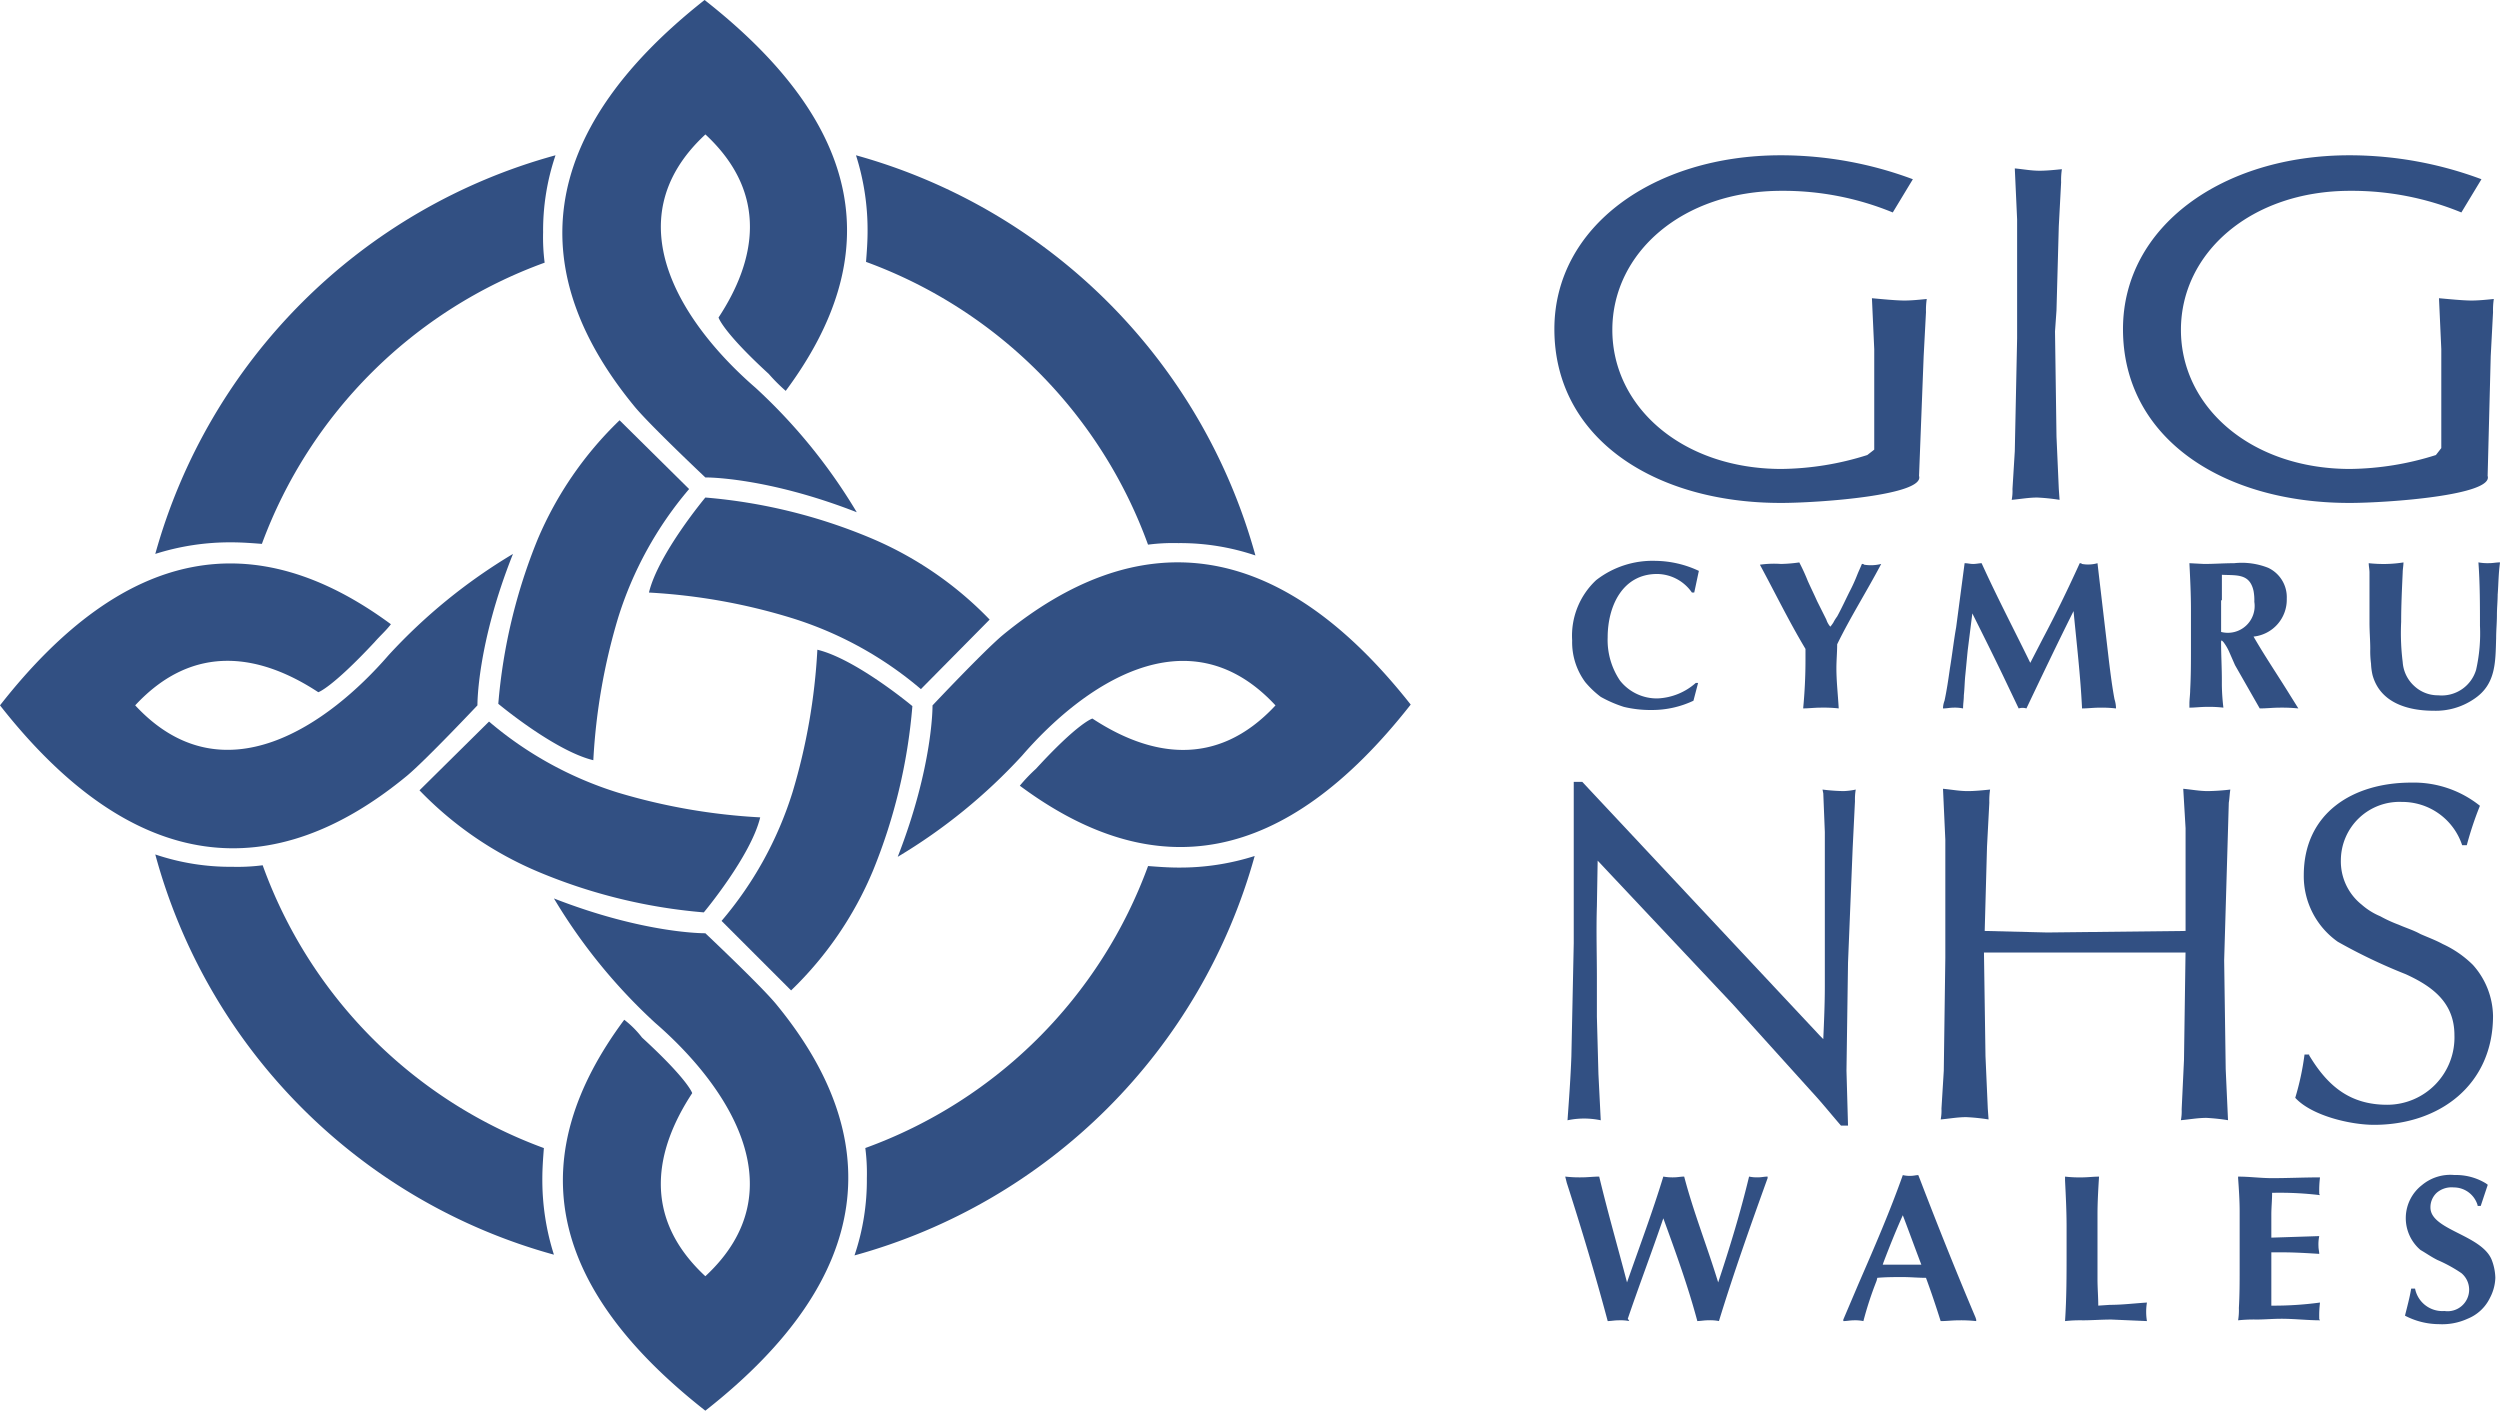 <svg xmlns="http://www.w3.org/2000/svg" viewBox="0 0 201.135 113.496">
  <defs>
    <style>
      .cls-1 {
        fill: #325083;
      }
    </style>
  </defs>
  <g id="Group_8" data-name="Group 8" transform="translate(-88 -23.277)">
    <path id="Path_1" data-name="Path 1" class="cls-1" d="M90.759,31.451C98.84,20.573,97.224,10.194,84.233,0c-13.8,10.877-14.42,22.065-5.594,32.756,1.305,1.554,5.656,5.656,5.656,5.656s4.848-.062,12.182,2.8A44.686,44.686,0,0,0,88.335,31.2C82.8,26.416,76.65,17.9,84.3,10.815c5.159,4.786,4.04,10.193,1.057,14.731,0,0,.311,1.119,4.04,4.537a14.184,14.184,0,0,0,1.367,1.367" transform="translate(60.453 23.277)"/>
    <path id="Path_2" data-name="Path 2" class="cls-1" d="M79.852,59.932a29.478,29.478,0,0,0-5.718,10.38,48.782,48.782,0,0,0-1.989,11.437C69.037,81,64.5,77.211,64.5,77.211a44.684,44.684,0,0,1,3.17-13.239A28.935,28.935,0,0,1,74.258,54.4Z" transform="translate(63.59 2.69)"/>
    <path id="Path_3" data-name="Path 3" class="cls-1" d="M31.451,77.356C20.573,69.338,10.131,70.954,0,83.882c10.877,13.861,22.065,14.482,32.756,5.656,1.554-1.305,5.656-5.656,5.656-5.656S38.35,79.034,41.271,71.7a44.686,44.686,0,0,0-10.007,8.142c-4.786,5.532-13.3,11.685-20.387,4.04,4.786-5.159,10.194-4.04,14.731-1.057,0,0,1.057-.311,4.537-4.04.435-.5.932-.932,1.305-1.43" transform="translate(88 -3.857)"/>
    <path id="Path_4" data-name="Path 4" class="cls-1" d="M59.894,93.4a29.479,29.479,0,0,0,10.38,5.718,48.783,48.783,0,0,0,11.437,1.989c-.746,3.108-4.537,7.645-4.537,7.645a43.665,43.665,0,0,1-13.239-3.232A28.772,28.772,0,0,1,54.3,98.932Z" transform="translate(67.45 -12.07)"/>
    <path id="Path_5" data-name="Path 5" class="cls-1" d="M77.356,126.058c-8.08,10.877-6.464,21.257,6.526,31.451,13.861-10.877,14.482-22.065,5.656-32.756-1.305-1.554-5.656-5.656-5.656-5.656s-4.848.062-12.182-2.8a44.686,44.686,0,0,0,8.142,10.007c5.532,4.786,11.685,13.3,4.04,20.387-5.159-4.786-4.04-10.193-1.057-14.731,0,0-.311-1.057-4.04-4.475a7.749,7.749,0,0,0-1.43-1.43" transform="translate(60.866 -20.736)"/>
    <path id="Path_6" data-name="Path 6" class="cls-1" d="M93.4,105.917a29.479,29.479,0,0,0,5.718-10.38A48.782,48.782,0,0,0,101.107,84.1c3.108.746,7.645,4.537,7.645,4.537a44.683,44.683,0,0,1-3.17,13.239,28.773,28.773,0,0,1-6.588,9.634Z" transform="translate(52.653 -8.55)"/>
    <path id="Path_7" data-name="Path 7" class="cls-1" d="M126.021,90.759c10.877,8.08,21.257,6.464,31.451-6.526-10.877-13.8-22.065-14.42-32.818-5.594C123.1,79.944,119,84.3,119,84.3s.062,4.848-2.8,12.182a44.686,44.686,0,0,0,10.007-8.142c4.786-5.532,13.3-11.685,20.387-4.04-4.786,5.159-10.193,4.04-14.731,1.057,0,0-1.119.311-4.537,4.04a13.248,13.248,0,0,0-1.305,1.367" transform="translate(44.025 -4.27)"/>
    <path id="Path_8" data-name="Path 8" class="cls-1" d="M105.879,79.815A29.479,29.479,0,0,0,95.5,74.1,47.815,47.815,0,0,0,84,72.045c.746-3.108,4.537-7.645,4.537-7.645a43.665,43.665,0,0,1,13.239,3.232,28.772,28.772,0,0,1,9.634,6.588Z" transform="translate(56.211 -1.095)"/>
    <path id="Path_9" data-name="Path 9" class="cls-1" d="M20.1,52.172a19.816,19.816,0,0,1,6.091-.932c.87,0,1.678.062,2.486.124A38.084,38.084,0,0,1,51.426,28.74a15.841,15.841,0,0,1-.124-2.424A18.875,18.875,0,0,1,52.3,20.1,46.031,46.031,0,0,0,20.1,52.172" transform="translate(80.393 15.67)"/>
    <path id="Path_10" data-name="Path 10" class="cls-1" d="M52.172,142.8a19.816,19.816,0,0,1-.932-6.091c0-.87.062-1.678.124-2.486A37.924,37.924,0,0,1,28.74,111.47a15.841,15.841,0,0,1-2.424.124A18.876,18.876,0,0,1,20.1,110.6a45.813,45.813,0,0,0,32.072,32.2" transform="translate(80.393 -18.579)"/>
    <path id="Path_11" data-name="Path 11" class="cls-1" d="M142.8,110.8a19.816,19.816,0,0,1-6.091.932c-.87,0-1.678-.062-2.486-.124a38.023,38.023,0,0,1-22.749,22.687,15.844,15.844,0,0,1,.124,2.424,18.876,18.876,0,0,1-.994,6.216A46.114,46.114,0,0,0,142.8,110.8" transform="translate(46.144 -18.655)"/>
    <path id="Path_12" data-name="Path 12" class="cls-1" d="M110.8,20.1a19.816,19.816,0,0,1,.932,6.091c0,.87-.062,1.678-.124,2.486a38.023,38.023,0,0,1,22.687,22.749,15.84,15.84,0,0,1,2.424-.124,18.876,18.876,0,0,1,6.216.994A46.114,46.114,0,0,0,110.8,20.1" transform="translate(46.068 15.67)"/>
    <path id="Path_13" data-name="Path 13" class="cls-1" d="M203.4,114.191V101.2h.684l19.144,20.449.249.249c.062-1.43.124-2.859.124-4.227V105.24l-.124-3.108-.062-.311a15.24,15.24,0,0,0,1.678.124,5.442,5.442,0,0,0,.995-.124,4.7,4.7,0,0,0-.062.932l-.186,3.791-.373,9.2-.124,8.7.124,4.413H224.9c-.808-.932-1.554-1.865-2.362-2.735L216.2,119.1,205.324,107.54l-.062,3.667c-.062,1.927,0,3.854,0,5.78V120.1l.124,4.6.186,3.729a6.454,6.454,0,0,0-2.673,0c.124-1.74.249-3.419.311-5.159Z" transform="translate(11.214 -15.021)"/>
    <path id="Path_14" data-name="Path 14" class="cls-1" d="M254.681,115.153l.124,8.453.186,4.227.062.87a16.053,16.053,0,0,0-1.8-.186c-.684,0-1.367.124-2.051.186a3.819,3.819,0,0,0,.062-.87l.186-3.046.124-9.075V106.2l-.187-4.1c.684.062,1.305.186,1.989.186.559,0,1.181-.062,1.8-.124a6.024,6.024,0,0,0-.062,1.057l-.186,3.543-.186,6.775,5.035.124,11.126-.124V105.27l-.187-3.17c.684.062,1.305.186,1.989.186a17.553,17.553,0,0,0,1.8-.124c-.062.373-.062.684-.124,1.057l-.373,12.68.124,8.764.186,4.1a16.525,16.525,0,0,0-1.74-.186c-.684,0-1.367.124-2.051.186a3.831,3.831,0,0,0,.062-.87l.187-3.978.124-8.64H254.681Z" transform="translate(-7.065 -15.362)"/>
    <path id="Path_15" data-name="Path 15" class="cls-1" d="M298.219,123.241c1.492,2.486,3.294,3.978,6.278,3.978a5.414,5.414,0,0,0,5.408-5.594c0-2.611-1.74-3.916-3.916-4.91a44.106,44.106,0,0,1-5.47-2.611,6.458,6.458,0,0,1-2.735-5.345c0-5.035,3.978-7.459,8.64-7.459a8.514,8.514,0,0,1,5.532,1.865,27.1,27.1,0,0,0-1.057,3.17h-.373a5.075,5.075,0,0,0-4.848-3.481,4.713,4.713,0,0,0-4.91,4.662,4.45,4.45,0,0,0,1.678,3.605,5.432,5.432,0,0,0,1.492.932,10.909,10.909,0,0,0,1.492.684c.559.249,1.181.435,1.74.746.559.249,1.243.5,1.8.808a8.437,8.437,0,0,1,2.424,1.678,6.3,6.3,0,0,1,1.616,4.1c0,5.532-4.289,8.764-9.572,8.764-1.927,0-5.035-.746-6.34-2.175a21.654,21.654,0,0,0,.746-3.481h.373Z" transform="translate(-24.436 -15.059)"/>
    <path id="Path_16" data-name="Path 16" class="cls-1" d="M207.759,163.923a3.823,3.823,0,0,0-.87-.062c-.311,0-.622.062-.87.062-.995-3.729-2.113-7.459-3.294-11.126l-.124-.5a10.077,10.077,0,0,0,1.367.062c.435,0,.932-.062,1.367-.062.684,2.859,1.492,5.656,2.238,8.515.995-2.859,2.051-5.656,2.921-8.515a4.106,4.106,0,0,0,.87.062c.249,0,.559-.062.808-.062.746,2.859,1.865,5.656,2.735,8.515.932-2.8,1.8-5.656,2.486-8.515a3.028,3.028,0,0,0,.746.062c.249,0,.5-.062.746-.062v.124c-1.367,3.791-2.735,7.645-3.916,11.5a3.823,3.823,0,0,0-.87-.062c-.311,0-.622.062-.87.062-.746-2.8-1.74-5.532-2.735-8.267-.932,2.735-1.927,5.345-2.859,8.08Z" transform="translate(11.327 -34.36)"/>
    <path id="Path_17" data-name="Path 17" class="cls-1" d="M241.77,159.31h3.108c-.5-1.305-.994-2.673-1.492-3.978-.559,1.243-1.057,2.486-1.554,3.792Zm-3.17,4.413,1.243-2.921c1.243-2.859,2.486-5.718,3.543-8.7a2.332,2.332,0,0,0,.622.062c.249,0,.435-.062.622-.062l.124.311c1.43,3.729,2.921,7.459,4.475,11.126l.062.186v.124a11.49,11.49,0,0,0-1.43-.062c-.5,0-.932.062-1.43.062-.373-1.181-.746-2.3-1.181-3.481-.622,0-1.243-.062-1.865-.062-.684,0-1.367,0-2.051.062l-.062.249a28.068,28.068,0,0,0-1.057,3.232,3.282,3.282,0,0,0-.808-.062c-.249,0-.559.062-.808.062v-.124Z" transform="translate(-2.297 -34.284)"/>
    <path id="Path_18" data-name="Path 18" class="cls-1" d="M267.3,152.3a10.077,10.077,0,0,0,1.367.062c.435,0,.932-.062,1.367-.062-.062.994-.124,2.051-.124,3.046v5.221c0,.684.062,1.43.062,2.113l.932-.062c.995,0,1.989-.124,2.984-.186a4.508,4.508,0,0,0,0,1.492l-2.859-.124c-.808,0-1.554.062-2.3.062a11.005,11.005,0,0,0-1.43.062c.124-1.865.124-3.667.124-5.532V156.34c0-1.243-.062-2.486-.124-3.729Z" transform="translate(-13.158 -34.36)"/>
    <path id="Path_19" data-name="Path 19" class="cls-1" d="M289.7,152.3c.932,0,1.8.124,2.735.124,1.305,0,2.548-.062,3.854-.062a8.337,8.337,0,0,0-.062,1.243.228.228,0,0,0,.062.186,27.107,27.107,0,0,0-3.854-.186c0,.622-.062,1.181-.062,1.74v1.865l3.854-.124a3.283,3.283,0,0,0-.062.808c0,.249.062.435.062.622-.995-.062-1.989-.124-3.046-.124h-.808v4.289a27.612,27.612,0,0,0,3.916-.249,8.338,8.338,0,0,0-.062,1.243.229.229,0,0,0,.062.186c-.994,0-2.051-.124-3.108-.124-.684,0-1.367.062-1.989.062a11.976,11.976,0,0,0-1.492.062,5.021,5.021,0,0,0,.062-.994c.062-1.057.062-2.113.062-3.17v-4.6c0-.87-.062-1.8-.124-2.673Z" transform="translate(-21.635 -34.36)"/>
    <path id="Path_20" data-name="Path 20" class="cls-1" d="M317.143,154.524a2,2,0,0,0-1.927-1.43,1.82,1.82,0,0,0-1.367.435,1.591,1.591,0,0,0-.5,1.181c0,1.8,4.04,2.175,4.91,4.164a4.273,4.273,0,0,1,.311,1.492,3.691,3.691,0,0,1-.435,1.616,3.4,3.4,0,0,1-1.8,1.678,4.9,4.9,0,0,1-2.3.435,5.942,5.942,0,0,1-2.735-.684c.186-.746.373-1.43.5-2.175h.311a2.238,2.238,0,0,0,2.362,1.8,1.734,1.734,0,0,0,1.367-3.046,11.611,11.611,0,0,0-1.927-1.057c-.5-.249-.932-.559-1.367-.808a3.365,3.365,0,0,1,.124-5.221,3.562,3.562,0,0,1,2.611-.808,4.624,4.624,0,0,1,2.548.684c.062.062.124.062.124.124l-.559,1.678h-.249Z" transform="translate(-29.81 -34.284)"/>
    <path id="Path_21" data-name="Path 21" class="cls-1" d="M213.631,82.421l-.373,1.43a7.787,7.787,0,0,1-3.356.746,9.152,9.152,0,0,1-2.238-.249,9.946,9.946,0,0,1-1.865-.808,7.516,7.516,0,0,1-1.243-1.181A5.4,5.4,0,0,1,203.5,79a6.115,6.115,0,0,1,1.927-4.848,7.378,7.378,0,0,1,4.786-1.554,8.4,8.4,0,0,1,3.481.808c-.124.559-.249,1.181-.373,1.74h-.187a3.452,3.452,0,0,0-2.8-1.492c-2.8,0-3.978,2.611-3.978,5.1a5.829,5.829,0,0,0,.995,3.481,3.773,3.773,0,0,0,3.046,1.43,4.947,4.947,0,0,0,3.046-1.243Z" transform="translate(10.987 -4.198)"/>
    <path id="Path_22" data-name="Path 22" class="cls-1" d="M229.478,72.924a12.068,12.068,0,0,0,1.492-.124,15.907,15.907,0,0,1,.684,1.492c.249.559.5,1.057.746,1.616l.746,1.492a1.629,1.629,0,0,0,.311.559c0,.062.249-.311.249-.311a3.471,3.471,0,0,1,.311-.5c.373-.684.684-1.367.995-1.989a13.316,13.316,0,0,0,.622-1.367c.124-.311.249-.559.373-.87a.229.229,0,0,1,.187.062,3.387,3.387,0,0,0,1.367-.062c-1.181,2.238-2.486,4.289-3.543,6.464,0,.622-.062,1.305-.062,1.927,0,1.057.124,2.113.186,3.232a11.493,11.493,0,0,0-1.43-.062c-.5,0-.995.062-1.43.062.124-1.305.186-2.611.186-3.854v-.932c-1.305-2.175-2.424-4.475-3.667-6.775a7.979,7.979,0,0,1,1.678-.062" transform="translate(1.79 -4.274)"/>
    <path id="Path_23" data-name="Path 23" class="cls-1" d="M253.24,72.9c.249,0,.435.062.684.062s.5-.062.684-.062c1.243,2.735,2.611,5.345,3.916,8.018l.995-1.927c1.057-1.989,2.051-4.04,2.983-6.091a.228.228,0,0,1,.186.062,2.76,2.76,0,0,0,1.243-.062c.311,2.673.621,5.283.932,7.956.124.995.249,1.989.435,2.983a2.672,2.672,0,0,1,.124.746,10.07,10.07,0,0,0-1.367-.062c-.435,0-.932.062-1.367.062-.124-2.611-.435-5.221-.684-7.832-1.305,2.611-2.548,5.221-3.792,7.832a1.054,1.054,0,0,0-.622,0l-1.305-2.735c-.808-1.678-1.616-3.294-2.424-4.91l-.373,2.983c-.062.622-.124,1.305-.186,1.927-.062.559-.062,1.119-.124,1.678,0,.373-.062.684-.062,1.057a3.283,3.283,0,0,0-.808-.062c-.249,0-.5.062-.808.062a1.837,1.837,0,0,1,.124-.622c.186-.87.311-1.74.435-2.611.186-1.119.311-2.238.5-3.294Z" transform="translate(-7.179 -4.311)"/>
    <path id="Path_24" data-name="Path 24" class="cls-1" d="M285.948,75.882V78.43a2.158,2.158,0,0,0,2.673-2.424,4.1,4.1,0,0,0-.062-.87c-.311-1.43-1.367-1.243-2.548-1.305v2.051Zm.684,4.227a3.96,3.96,0,0,0-.5-.87l-.124-.124s-.062,0-.062.124c0,.994.062,2.051.062,3.046v.435a17.549,17.549,0,0,0,.124,1.8,10.071,10.071,0,0,0-1.367-.062c-.435,0-.932.062-1.367.062V84.21c0-.373.062-.746.062-1.119.062-1.119.062-2.238.062-3.356V76.627c0-1.243-.062-2.486-.124-3.729l1.181.062c.808,0,1.616-.062,2.424-.062a5.752,5.752,0,0,1,2.735.373,2.61,2.61,0,0,1,1.492,2.486,2.983,2.983,0,0,1-2.673,3.046c.932,1.616,1.989,3.17,2.984,4.786l.622.994a12.991,12.991,0,0,0-1.554-.062c-.5,0-.994.062-1.554.062L287.067,81.1Z" transform="translate(-19.251 -4.31)"/>
    <path id="Path_25" data-name="Path 25" class="cls-1" d="M316.98,75.348c0,.559-.062,1.119-.062,1.678,0,.622-.062,1.243-.062,1.865-.062,1.927,0,3.729-1.8,4.91a5.456,5.456,0,0,1-3.232.932c-2.051,0-4.289-.622-4.91-2.859a4.8,4.8,0,0,1-.124-.932,7.525,7.525,0,0,1-.062-1.181c0-.684-.062-1.367-.062-2.113v-4.04c0-.249-.062-.5-.062-.746a11,11,0,0,0,1.43.062A10.161,10.161,0,0,0,309.4,72.8c0,.249-.062.559-.062.808-.062,1.367-.124,2.673-.124,3.978a18.751,18.751,0,0,0,.124,3.232,2.852,2.852,0,0,0,.932,1.927,2.779,2.779,0,0,0,1.927.746,2.886,2.886,0,0,0,3.046-2.051,13.213,13.213,0,0,0,.311-3.543c0-1.678,0-3.419-.124-5.1a4.1,4.1,0,0,0,.87.062c.311,0,.559-.062.87-.062-.124.87-.124,1.678-.186,2.548" transform="translate(-28.031 -4.274)"/>
    <path id="Path_26" data-name="Path 26" class="cls-1" d="M263.881,34.915,264,43.368l.186,4.227.062.87a16.055,16.055,0,0,0-1.8-.186c-.684,0-1.367.124-2.051.186a3.824,3.824,0,0,0,.062-.87l.186-3.046.187-9.075V25.9l-.187-4.1c.684.062,1.305.186,1.989.186.559,0,1.181-.062,1.8-.124a6.032,6.032,0,0,0-.062,1.057l-.187,3.543-.186,6.775Z" transform="translate(-10.547 15.027)"/>
    <path id="Path_27" data-name="Path 27" class="cls-1" d="M230.537,45.895c.5,1.554-8.018,2.175-11.126,2.175-10.193,0-18.212-5.221-18.212-13.985,0-8.267,8.018-13.985,18.212-13.985a30.4,30.4,0,0,1,10.629,1.927L228.424,24.7a23.145,23.145,0,0,0-8.95-1.74c-7.956,0-13.612,4.972-13.612,11.188s5.656,11.188,13.612,11.188a23.583,23.583,0,0,0,6.9-1.119l.559-.435V35.7l-.186-4.1c.684.062,1.927.186,2.611.186.559,0,1.181-.062,1.8-.124a6.038,6.038,0,0,0-.062,1.057l-.187,3.543Z" transform="translate(11.857 15.67)"/>
    <path id="Path_28" data-name="Path 28" class="cls-1" d="M304.137,45.895c.5,1.554-8.018,2.175-11.126,2.175-10.193,0-18.211-5.221-18.211-13.985,0-8.267,8.018-13.985,18.211-13.985a30.4,30.4,0,0,1,10.629,1.927L302.024,24.7a23.144,23.144,0,0,0-8.95-1.74c-7.956,0-13.612,4.972-13.612,11.188s5.656,11.188,13.612,11.188a23.583,23.583,0,0,0,6.9-1.119l.435-.559V35.7l-.186-4.1c.684.062,1.927.186,2.611.186.559,0,1.181-.062,1.8-.124a6.032,6.032,0,0,0-.062,1.057l-.186,3.543Z" transform="translate(-15.997 15.67)"/>
  </g>
</svg>
